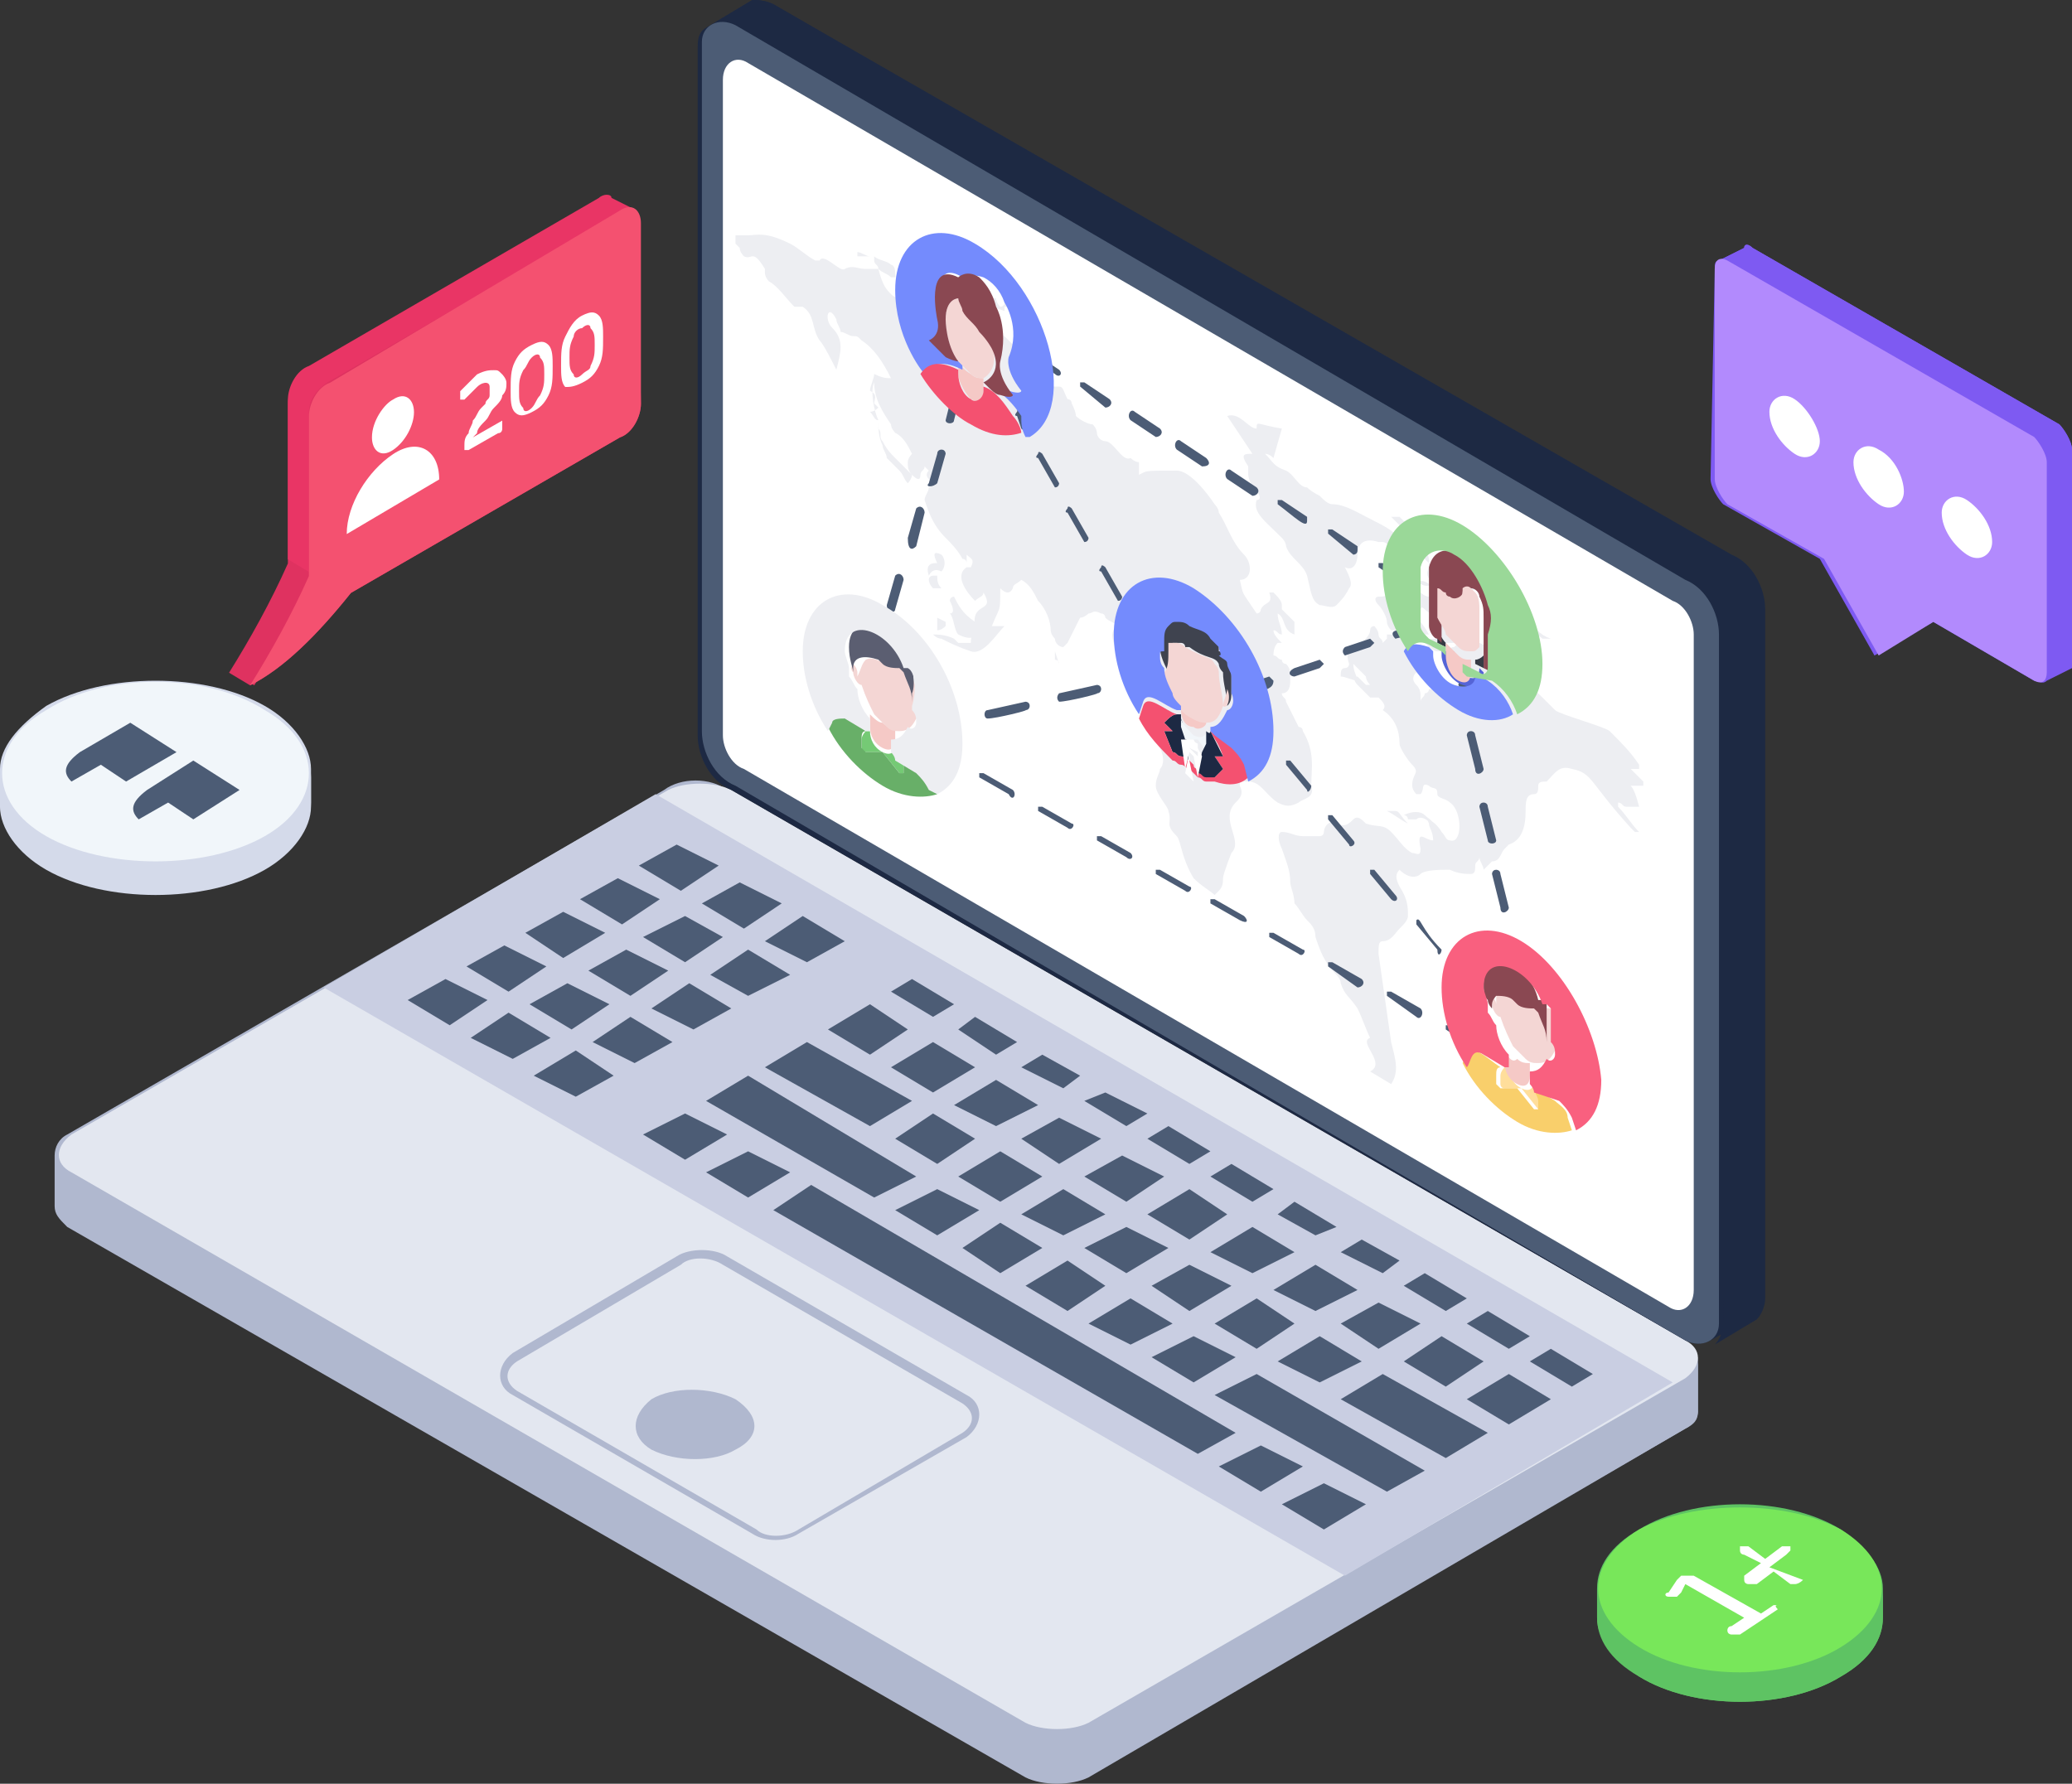 <?xml version="1.0" encoding="UTF-8"?><svg id="Layer_2" xmlns="http://www.w3.org/2000/svg" viewBox="0 0 49.3 42.45"><rect x="0" y="0" width="49.3" height="42.45" fill="#333333" stroke="none"/><defs><style>.cls-1{fill:#f4d6d4;}.cls-2{fill:#f9cf6b;}.cls-3{fill:#f9607f;}.cls-4{fill:#68af68;}.cls-5{fill:#e93565;}.cls-6{fill:#e3e7f0;}.cls-7{fill:#edeef2;}.cls-8{fill:#fff;}.cls-9{fill:#ffde9b;}.cls-10{fill:#f5c9c6;}.cls-11{fill:#f1f6fa;}.cls-12{fill:#f45170;}.cls-13{fill:#7e5af2;}.cls-14{fill:#b28afd;}.cls-15{fill:#b0b8cf;}.cls-16{fill:#c9cee2;}.cls-17{fill:#df3260;}.cls-18{fill:#c58f69;}.cls-19{fill:#d4daea;}.cls-20{fill:#1d2943;}.cls-21{fill:#363a44;}.cls-22{fill:#3f434f;}.cls-23{fill:#8a4852;}.cls-24{fill:#9ad898;}.cls-25{fill:#5b5e71;}.cls-26{fill:#5564d7;}.cls-27{fill:#4c5c75;}.cls-28{fill:#5ec363;}.cls-29{fill:#748bfd;}.cls-30{fill:#75ca75;}.cls-31{fill:#78e75a;}</style></defs><g id="Layer_1-2"><path class="cls-15" d="M1.3,27.5v1.2c0,.2,.1,.3,.3,.5l22.8,13.1c.4,.2,1.1,.2,1.5,0l14.2-8.3c.2-.1,.3-.3,.3-.4v-1.2c0-.2-.1-.3-.3-.5l-22.8-13.1c-.4-.3-1.1-.3-1.5,0L1.6,27c-.2,.1-.3,.3-.3,.5Z"/><path class="cls-15" d="M40.4,32.4v1.2c0,.2-.1,.3-.3,.4l-14.2,8.2c-.4,.2-1.1,.2-1.5,0L1.7,29.1c-.2-.1-.3-.3-.3-.4v-1.2c0,.2,.1,.3,.3,.4l22.7,13.1c.4,.2,1.1,.2,1.5,0l14.2-8.2c.2-.1,.3-.3,.3-.4Z"/><path class="cls-6" d="M40.1,31.9c.4,.2,.4,.6,0,.9l-14.2,8.2c-.4,.2-1.1,.2-1.5,0L1.7,27.9c-.4-.2-.4-.6,0-.9l14.2-8.2c.4-.2,1.1-.2,1.5,0l22.7,13.1Z"/><path class="cls-20" d="M16.6,17.5c0,.5,.3,1.1,.8,1.3l22.7,13.1c.2,.1,.4,.1,.6,0l.9-.5c.1-.1,.2-.3,.2-.5V14.5c0-.5-.3-1.1-.8-1.3L18.4,.1c-.2-.1-.4-.1-.5-.1l-1,.6h0c-.2,.1-.3,.2-.3,.5V17.5Z"/><path class="cls-20" d="M16.9,.6c.1-.1,.3-.1,.5,.1l22.8,13.1c.4,.2,.8,.8,.8,1.3V31.5c0,.2-.1,.4-.2,.5l1-.6c.1-.1,.2-.3,.2-.5V14.5c0-.5-.3-1.1-.8-1.3L18.4,.1c-.2-.1-.4-.1-.5-.1l-1,.6Z"/><path class="cls-27" d="M17.5,.6c-.4-.2-.8,0-.8,.4V17.4c0,.5,.3,1.1,.8,1.3l22.6,13.2c.4,.2,.8,0,.8-.4V15.1c0-.5-.3-1.1-.8-1.3L17.5,.6Z"/><path class="cls-8" d="M17.2,17.5c0,.3,.2,.7,.5,.8l22,12.8c.3,.2,.6,0,.6-.4V15.1c0-.3-.2-.7-.5-.8L17.8,1.5c-.3-.2-.6,0-.6,.4v15.6Z"/><path class="cls-15" d="M19,36.5l4-2.3c.4-.3,.4-.8,0-1l-5.7-3.3c-.3-.2-.9-.2-1.2,0l-3.9,2.3c-.4,.3-.4,.8,0,1l5.7,3.3c.3,.2,.8,.2,1.1,0Zm-1.8-6.4l5.7,3.3c.3,.2,.3,.5,0,.7l-3.9,2.3c-.3,.2-.8,.2-1,0l-5.7-3.3c-.3-.2-.3-.5,0-.7l3.9-2.3c.2-.2,.7-.2,1,0Z"/><polygon class="cls-16" points="7.7 23.5 32 37.5 39.8 32.9 15.6 18.9 7.7 23.5"/><polygon class="cls-27" points="36.4 31.8 35.9 32.1 34.9 31.5 35.4 31.2 36.4 31.8"/><polygon class="cls-27" points="34.9 30.9 34.4 31.2 33.4 30.6 33.9 30.3 34.9 30.9"/><polygon class="cls-27" points="32.5 35.8 31.5 36.4 30.5 35.8 31.5 35.3 32.5 35.8"/><polygon class="cls-27" points="32.3 30.7 31.3 31.2 30.3 30.7 31.3 30.1 32.3 30.7"/><polygon class="cls-27" points="30.8 31.5 29.9 32.1 28.9 31.5 29.9 30.9 30.8 31.5"/><polygon class="cls-27" points="33.8 31.5 32.8 32.1 31.9 31.5 32.8 31 33.8 31.5"/><polygon class="cls-27" points="32.4 32.4 31.4 32.9 30.4 32.4 31.4 31.8 32.4 32.4"/><polygon class="cls-27" points="35.3 32.4 34.4 33 33.4 32.4 34.3 31.8 35.3 32.4"/><polygon class="cls-27" points="36.9 33.3 35.9 33.9 34.9 33.3 35.9 32.7 36.9 33.3"/><polygon class="cls-27" points="35.4 34.1 34.4 34.7 31.9 33.3 32.9 32.7 35.4 34.1"/><polygon class="cls-27" points="33.9 35 33 35.5 28.9 33.2 29.9 32.7 33.9 35"/><polygon class="cls-27" points="37.9 32.7 37.4 33 36.4 32.4 36.9 32.1 37.9 32.7"/><polygon class="cls-27" points="33.3 30 32.9 30.3 31.9 29.8 32.4 29.5 33.3 30"/><polygon class="cls-27" points="31.8 29.2 31.3 29.4 30.4 28.9 30.8 28.6 31.8 29.2"/><polygon class="cls-27" points="30.3 28.3 29.8 28.6 28.8 28 29.3 27.7 30.3 28.3"/><polygon class="cls-27" points="28.8 27.4 28.3 27.7 27.3 27.1 27.8 26.8 28.8 27.4"/><polygon class="cls-27" points="29.3 30.6 28.3 31.2 27.4 30.6 28.3 30.1 29.3 30.6"/><polygon class="cls-27" points="27.8 29.7 26.8 30.3 25.8 29.7 26.8 29.2 27.8 29.7"/><polygon class="cls-27" points="26.3 30.6 25.4 31.2 24.4 30.6 25.4 30 26.3 30.6"/><polygon class="cls-27" points="18.8 27.9 17.8 28.5 16.8 27.9 17.8 27.4 18.8 27.9"/><polygon class="cls-27" points="27.9 31.5 26.9 32 25.9 31.5 26.9 30.9 27.9 31.5"/><polygon class="cls-27" points="23.2 25.4 22.2 26 21.2 25.4 22.2 24.8 23.2 25.4"/><polygon class="cls-27" points="22.7 23.9 22.2 24.2 21.2 23.6 21.7 23.3 22.7 23.9"/><polygon class="cls-27" points="21.6 24.5 20.7 25.1 19.7 24.5 20.7 23.9 21.6 24.5"/><polygon class="cls-27" points="17.3 27 16.3 27.6 15.3 27 16.3 26.5 17.3 27"/><polygon class="cls-27" points="21.7 26.2 20.7 26.8 18.2 25.4 19.2 24.8 21.7 26.2"/><polygon class="cls-27" points="23.2 27.1 22.3 27.7 21.3 27.1 22.2 26.5 23.2 27.1"/><polygon class="cls-27" points="21.8 28 20.8 28.5 16.8 26.2 17.8 25.6 21.8 28"/><polygon class="cls-27" points="24.8 28 23.8 28.6 22.8 28 23.8 27.4 24.8 28"/><polygon class="cls-27" points="27.7 28 26.8 28.6 25.8 28 26.7 27.5 27.7 28"/><polygon class="cls-27" points="23.3 28.8 22.3 29.4 21.3 28.8 22.3 28.3 23.3 28.8"/><polygon class="cls-27" points="26.3 28.9 25.3 29.4 24.3 28.9 25.3 28.3 26.3 28.9"/><polygon class="cls-27" points="29.2 28.9 28.3 29.5 27.3 28.9 28.3 28.3 29.2 28.9"/><polygon class="cls-27" points="24.8 29.7 23.8 30.3 22.9 29.7 23.8 29.1 24.8 29.7"/><polygon class="cls-27" points="30.8 29.8 29.8 30.3 28.8 29.8 29.8 29.2 30.8 29.8"/><polygon class="cls-27" points="29.4 34.1 28.5 34.6 18.4 28.8 19.3 28.2 29.4 34.1"/><polygon class="cls-27" points="24.7 26.3 23.7 26.8 22.7 26.3 23.7 25.7 24.7 26.3"/><polygon class="cls-27" points="26.2 27.1 25.2 27.7 24.3 27.1 25.2 26.6 26.2 27.1"/><polygon class="cls-27" points="27.3 26.5 26.8 26.8 25.8 26.2 26.3 26 27.3 26.5"/><polygon class="cls-27" points="25.7 25.6 25.3 25.9 24.3 25.4 24.8 25.1 25.7 25.6"/><polygon class="cls-27" points="24.2 24.8 23.7 25.1 22.8 24.5 23.2 24.2 24.2 24.8"/><polygon class="cls-27" points="29.4 32.3 28.4 32.9 27.4 32.3 28.4 31.8 29.4 32.3"/><polygon class="cls-27" points="18.6 21.5 17.7 22.1 16.7 21.5 17.6 21 18.6 21.5"/><polygon class="cls-27" points="17.1 20.6 16.2 21.2 15.2 20.6 16.1 20.1 17.1 20.6"/><polygon class="cls-27" points="15.7 21.4 14.8 22 13.8 21.4 14.7 20.9 15.7 21.4"/><polygon class="cls-27" points="17.2 22.3 16.3 22.9 15.3 22.3 16.3 21.8 17.2 22.3"/><polygon class="cls-27" points="18.8 23.2 17.8 23.7 16.9 23.2 17.8 22.6 18.8 23.2"/><polygon class="cls-27" points="14.4 22.2 13.4 22.8 12.5 22.2 13.4 21.7 14.4 22.2"/><polygon class="cls-27" points="15.9 23.1 15 23.7 14 23.1 14.9 22.6 15.9 23.1"/><polygon class="cls-27" points="17.4 24 16.5 24.5 15.5 24 16.4 23.4 17.4 24"/><polygon class="cls-27" points="20.1 22.4 19.2 22.9 18.2 22.4 19.1 21.8 20.1 22.4"/><polygon class="cls-27" points="14.6 25.6 13.7 26.1 12.7 25.6 13.7 25 14.6 25.6"/><polygon class="cls-27" points="16 24.8 15.1 25.3 14.1 24.8 15 24.2 16 24.8"/><polygon class="cls-27" points="13 23 12.1 23.6 11.1 23 12 22.5 13 23"/><polygon class="cls-27" points="11.6 23.8 10.7 24.4 9.7 23.8 10.6 23.3 11.6 23.8"/><polygon class="cls-27" points="14.5 23.9 13.6 24.5 12.6 23.9 13.5 23.4 14.5 23.9"/><polygon class="cls-27" points="13.1 24.7 12.2 25.2 11.2 24.7 12.1 24.1 13.1 24.7"/><polygon class="cls-27" points="31 34.9 30 35.5 29 34.9 30 34.4 31 34.9"/><path class="cls-15" d="M15.5,34.5c.6,.3,1.5,.3,2,0,.6-.3,.6-.8,0-1.2-.6-.3-1.5-.3-2,0-.5,.4-.5,.9,0,1.2Z"/><g><path class="cls-7" d="M30.5,10.2c-.6-.1-.6-.2-.6,0-.2,0-.4-.4-.7-.3l.6,.9c-.2,0-.3,0-.1,.3v.2c0,.1,.1,.3,.2,.4s.1,.2,0,.2c-.1,.3,.2,.5,.6,.9,0,0,.1,.1,.1,.2,.1,.3,.4,.4,.5,.7,.1,.4,.1,.6,.3,.7,.1,0,.3,.1,.4,0s.2-.2,.3-.4c.1-.1,0-.3-.1-.5,.2,.1,.3-.1,.3-.3,0-.3,.2-.4,.5-.3h.1c.1,0,.1,.1,.2,.1,.1,.1,.2,.1,.3,0,.1,0,.1-.1,.2-.2l-.2-.2-.3-.3h.2l.1,.1c.1,.1,.2,.2,.3,.4,0,.1,.1,.2,.2,.3,.1,.1,.1,.2,.1,.3v.1c-.1,.2,0,.3,.1,.3s.1,0,.1,.1l.1,.1h-.1q-.1-.1-.2-.1c-.1-.1-.3-.1-.4,0s-.3,0-.4,0-.1,0-.1,.1c0,.2-.2,.2-.3,.2s-.1,.1,0,.2,.2,.3,.2,.4,.1,.2,.1,.2h.2c.2,0,.3-.1,.5,0l.1,.1h.1c-.1-.2-.3-.4-.4-.6h.1q.1,.1,.1,.2v-.1c0-.1,0-.2,.1-.1s.2,.1,.1,.2c0,.2,.1,.3,.2,.5-.1,0-.2,0-.3,.1,.1,.1,.2,.2,.3,.2s.1,0,.2,.1c0,0,.1,0,.1,.1l.3,.6c0,.1-.1,.2-.2,.2-.2,0-.4-.1-.6-.1,0,0,0,.1-.1,.1,0,.1-.1,.1-.1,.2h0v-.1c0-.1,0-.2-.1-.3-.1-.1-.1-.2,0-.3,.1,0,.1-.1,0-.2v-.3q0-.1-.1-.2s-.1,0-.1-.1c-.2-.1-.3-.1-.5-.1v.1l-.1,.1c0-.1-.1-.1-.1-.2s-.1-.2-.1-.2c0,0-.1,0-.1,.1s-.1,.2-.2,.3l-.1,.1c-.2,0-.3,.1-.2,.4,0,0,0,.1-.1,.1s-.1,.1-.1,.2c.1,0,.3,.1,.4,.1,0-.1-.1-.2-.1-.4l.3,.3c0,.1,.1,.2,.1,.2h-.1l-.1-.1-.1-.1c-.1,0-.1,.1,0,.2l.3,.3h.2c.1,.1,.2,.2,.1,.3,.3,.2,.4,.5,.4,.8,0,.1,.2,.4,.3,.5,.2,.2,0,.2,0,.5,0,0,0,.1,.1,.2h.1c.1-.1,0-.3,.2-.2,.1,.1,.2,0,.2,.2,0,.1,.2,.1,.3,.2,.3,.2,.3,1,0,.9-.1,0-.1-.1-.2-.2-.1-.2-.4-.4-.3-.2,0,.1,.1,.2,.1,.4-.2,0-.4-.3-.3,.2,0,.2-.1,.1-.2,.1-.2-.1-.3-.3-.5-.5s-.3-.1-.6-.2c-.1-.1-.2-.2-.3-.1-.1,.1-.2,.2-.4,.1-.2-.1-.3,.1-.3,.2,0,0,0,.1-.1,.1h-.4c-.2,0-.3-.1-.5-.1-.1,0-.1,.2,0,.4,.1,.3,.2,.5,.2,.8,0,.1,.1,.3,.1,.5,.1,.1,.2,.3,.3,.4,.1,.1,.2,.2,.2,.4,.1,.3,.2,.6,.5,.9,0,0,.1,.1,.1,.2,.1,.3,.2,.3,.4,.6,.1,.2,.2,.5,.3,.7-.3,.1,.4,.6,0,.8l.5,.3c.2-.3,.1-.6,0-1l-.3-2.1c0-.2,0-.3,.1-.3,.2,0,.3-.2,.4-.3,.1-.1,.2-.2,.2-.3,0-.2,0-.4-.2-.7-.1-.2-.1-.3,0-.4,.2,.2,.4,.2,.5,.1s.5-.1,.6-.1h.1c.2,.1,.4,.1,.5,.1s.1-.1,.1-.2,.1-.1,.1-.2c0,.1,.1,.2,.1,.3l.2-.2h0c.2,0,.2-.2,.3-.3l.1-.1c.3-.1,.4-.4,.4-.8,0-.2,0-.4,.2-.4,.1,0,.1-.1,.1-.2s.1-.1,.2-.1h0c.2-.2,.3-.4,.6-.3,.5,.1,.4,.3,1.4,1.4l.1,.1h.1c-.2-.2-.3-.4-.5-.6v-.1c.1,0,.1,.1,.2,.1h.3q-.1-.4-.2-.5h.3v-.1l-.3-.3h.2v-.1c-.2-.3-.4-.5-.7-.8-.1-.1-1.2-.4-1.3-.5h0l-.3-.3c-.1-.1-.2-.2-.3-.2-.2-.1-.3-.1-.5-.2q-.1,0-.2-.1c.1-.1,.1-.2,.1-.2,.1,.1,.1,.2,.2,.2,.1,.1,.2,0,.3,0,0-.1-.1-.3-.1-.5-.1,0-.1-.1-.2-.1-.1-.1-.3-.1-.4-.1s-.2,0-.4-.1c-.1,0-.1-.1-.2-.2s-.1-.1-.2-.1c0,.1,0,.2-.1,.3l-.1,.1q-.2,0,0,.3l.1,.1-.2-.1h0c-.1-.2-.1-.3-.2-.4h.4v-.1c-.1-.1-.1-.2-.2-.3,0,0-.1,0-.1-.1-.1,0-.1-.1-.2-.1v-.1q.1,0,.2,.1c.2,.1,.3,.1,.4,0-.2-.2-.3-.3-.5-.4h-.1c-.1,0-.1-.1-.2-.1,0,0-.1,0-.2-.1h0s-.1-.1-.1-.2h.1c.2,.1,.3,0,.4-.1,.1,0-.1-.3-.2-.4-.2-.2-.5-.4-.7-.6s-.4-.3-.6-.4c-.4-.2-.7-.4-1-.4-.1,0-.2-.1-.3-.2q-.2-.1-.3-.2h0c-.2,0-.3-.3-.5-.4-.3-.1-.3-.2-.5-.4q.1,0,.2,.1l.2-.7Zm-8.2,4.5v.3q.1,0,.2-.1v.2h0v-.3l-.2-.1Zm.1-1.5c-.2-.1-.2,0-.1,.2-.1,0-.3,0-.2,.3q.1-.2,.3-.1c.1-.1,.1-.3,0-.4,.1,0,0,0,0,0Zm2.7,2.3v.2s.1,0,.1,.1l-.1-.3h0Zm-2.4-1.3s-.1,0-.1,.1c.1,.2,.1,.3,0,.3,.1,.1,.1,.4,.2,.5q.4,.2,.5-.1s-.1-.1-.1-.2c-.3-.2-.4-.4-.5-.6Z"/><path class="cls-7" d="M23.6,7.3h0c-.2-.1-.4-.1-.6-.1s-.2,0-.1,.3c.1,.1,0,.1-.1,.1-.1-.1-.3-.2-.4-.1h0s-.1,0-.1-.1l-.3-.3c-.1-.1-.2,0-.3,.2h-.1q0-.1-.1-.2c-.1,0-.2,0-.3-.1-.1-.1-.2-.2-.3-.6h-.3c-.2,0-.3-.1-.5,0-.1,.1-.5-.4-.6-.2h-.1c-.2-.1-.4-.3-.6-.4-.6-.3-.8-.2-1-.2h-.3v.2l.1,.1c0,.1,.1,.2,.1,.2,.2,.1,.2-.2,.5,.3v.1s0,.1,.1,.2c.2,.1,.4,.4,.6,.6h.2c.3,.2,.2,.5,.4,.8,.1,.1,.3,.5,.4,.7,.1-.4,.2-.7-.1-1-.2-.2-.1-.6,.1-.2,0,.1,.1,.2,.1,.3,.1,0,.2,.1,.3,.1s.1,0,.2,.1c.3,.2,.5,.5,.7,.9-.1,0-.2,0-.4-.1,0,.1-.1,.3-.1,.4,.2,.1,.1,.2,.1,.3l.1,.1q-.1,.1-.2,.1c.1,.1,.1,.2,.2,.2h0c0,.2,0,.4,.1,.6,0,.1,.1,.2,.1,.3l.3,.3c.1,.1,.1,.2,.2,.3,0,0,.1-.1,.1-.2l-.4-.4c-.1-.1-.2-.2-.3-.4-.1-.1,0-.2-.1-.3v-.2c-.1-.2-.2-.7-.1-.9,0,.4,.2,.7,.4,1,0,.1,.1,.2,.1,.2,.2,.1,.3,.3,.4,.5,0,0-.1,.1-.1,.2s0,.2,.1,.3q.2,.2,.2,0c0-.1,.1-.1,.1-.2l.1,.1q-.1,.1,0,.2c.1,.1,.1,.2,0,.2,0,.1-.1,.2-.1,.3,.1,.3,.2,.6,.5,.9,.1,.1,.3,.3,.4,.5,0,0,.1,0,.1,.1v-.2c.1,.1,.2,.1,.1,.3h-.1c-.3,.2,0,.6,.2,.8,.1-.1,.2-.1,.2-.2,.3,.5-.3,.2-.2,.8v.1q-.1,.1-.1,.3h-.3l-.1-.1c-.2-.1-.4-.1-.5-.1q.1,.1,.2,.1c.2,.1,.4,.2,.7,.3,.3,.1,.6-.4,.8-.6h-.3c.2-.5,.2-.3,.2-.9q.2,.2,.3,0c0-.1,.1-.1,.2-.2,.2,.1,.3,.3,.4,.5,.2,.2,.3,.5,.3,.7,0,0,0,.1,.1,.2,0,.1,.1,.2,.2,.2l.1-.1,.3-.6c.1,0,.2-.1,.2-.1,.1,0,.1-.1,.3,0,.1,0,.1,.1,.1,.1,.1,.1,.2,.1,.3,.2q-.2,.1-.1,.4c.2,.4,.5,.7,.8,1l.2,.2h0c-.1-.1-.2-.2-.4-.3h-.2v.2c.1,.3,.2,.6,.4,.9,.1,.2,.2,.3,.3,.5,.1,.2,.1,.4,0,.5,0,.1-.1,.2-.1,.4s.3,.5,.3,.6c.1,.3-.1,.3,.2,.6,.1,.1,.1,.5,.4,1,.2,.2,.4,.3,.5,.4l.1-.1c.1-.1,.1-.2,.1-.3s.2-.6,.2-.6c.3-.3-.3-.8,.1-1.2,.1-.1,.2-.2,.1-.4v-.1h.2c.3,0,.4,.3,.7,.5,.2,.1,.3,.1,.5,0,.1-.1,.4-.1,.3-.4,0-.4,.1-.8-.2-1.3,0-.1-.1-.1-.1-.1l-.3-.6c0-.1-.1-.1-.1-.2q.2,0,.2-.3v-.1c0-.1,0-.2-.1-.3-.1,0-.1-.1-.1-.1-.1,0-.1-.1-.2-.1q0-.2,.1-.3h.1c-.1-.1-.2-.2-.2-.3,.1,0,.1,.1,.2,.1,0-.2-.1-.3-.1-.5,.2,.1,.1,.4,.4,.5v-.3l-.3-.3v-.1c0-.1-.1-.2-.2-.3h-.1c.1,.3-.1,.2-.2,.4,0,.1-.1,.1-.1,.1-.4-.6-.3-.4-.4-.8,.3,0,.3-.4,.1-.6-.3-.3-.4-.7-.6-1,0-.1-.1-.2-.1-.2-.2-.3-.6-.8-.9-.8-.8,0-.7,0-.9,.1v-.3c-.1,0-.2-.1-.2-.1-.2,.1-.4-.4-.6-.4-.1,0-.2-.1-.2-.2,0,0,0-.1-.1-.2-.1,0-.3-.1-.4-.2q0-.1-.1-.3s0-.1-.1-.1c-.1-.2-.1-.3-.2-.3h-.2q0-.1-.1-.2l-.1,.1c-.1,0-.1-.1-.2-.2,0-.2-.1-.2-.2-.3h-.1c-.1,0-.1-.1-.1-.2,0,0-.1-.1-.1-.2-.2-.2-.4-.4-.6-.5h-.1l-.3-.3c.6,.1,.6,0,.5-.1Z"/><path class="cls-7" d="M22.3,13.7h-.1s-.1,0-.1,.1c0,0,0,.1,.1,.2h.2c-.1-.1-.1-.2-.1-.3Zm-1.1-7.4h0c-.1-.1-.3-.1-.4-.2v.1c0,.1,.1,.1,.1,.2,.1,.1,.2,.1,.3,.2h.1v-.1c0-.2-.1-.2-.1-.2Z"/><path class="cls-7" d="M35,13.8q-.1,0-.2,.1l.1,.1c.1,.1,.2,0,.3,0-.1-.2-.2-.2-.2-.2Zm1.3,.9s-.1,0-.1,.1-.2,0-.3,0c0-.1-.1-.2-.1-.2h-.2s-.1,0,0,0c0,0,0,.1,.1,.1,.2,.1,.3,.3,.5,.4h0c.1,0,.2,.1,.2,0,.1,0,.2,0,.3,.1h.2c-.3-.1-.4-.3-.6-.5,.1,.1,0,0,0,0Z"/><path class="cls-7" d="M35.5,13.9c-.2-.1-.3-.1-.4,0q0,.1,.1,.2h.3c.1,0,.1-.1,.2-.1q-.2,0-.2-.1Zm-11.3-6.8h-.2q0,.1-.1,.1s0,.1-.1,.1q-.1-.1-.1-.2h-.2q.1,.1,.1,.2l.3,.1v-.1c.2,0,.4,.1,.6,.1v-.1c-.1,0-.2-.1-.3-.2h0Zm9,12.2h-.2c.2,.1,.3,.2,.5,.3-.2-.2-.2-.3-.3-.3Zm.7,.1c-.1-.1-.3-.1-.5,0,.1,0,.1,.1,.1,.1h.2c.1-.1,.3,0,.4,.2,0-.2-.1-.2-.2-.3Zm2-5.1h-.1c0,.1,.1,.2,.1,.3h0q.1,0,.2,.1c0-.2-.1-.3-.2-.4,.1,0,0,0,0,0ZM20.7,6.1c-.1,0-.2-.1-.3-.1v.1h.3Z"/><path class="cls-27" d="M22.3,17.3c.1,0,.5-.1,.4-.1,.1,0,.1-.1,.1-.1,0-.1-.1-.1-.1-.1l-.4,.1c-.1,0-.1,.1,0,.2-.1,0,0,0,0,0Zm1.2-.2c.2,0,1-.2,.9-.2,.1,0,.1-.1,.1-.1,0-.1-.1-.1-.1-.1l-.9,.2c-.1,0-.1,.2,0,.2Zm1.7-.4c.2,0,1-.2,.9-.2,.1,0,.1-.1,.1-.1,0-.1-.1-.1-.1-.1l-.9,.2s-.1,.1,0,.2h0Zm1.8-.4h.3c.1,0,.1-.1,.1-.1,0-.1-.1-.1-.1-.1l-.4,.1,.1,.1q-.1,0,0,0Zm3.1,1.2l-.2-.3h-.1v.1l.2,.3c.1,.1,.2,0,.1-.1Zm4.2,5.1c-.5-.5-.5-.8-.6-.7v.1l.5,.6c0,.2,.1,.1,.1,0Zm-1.1-1.3l-.5-.6h-.1v.1l.5,.6c.1,.1,.2,0,.1-.1Zm-1-1.3l-.5-.6h-.1v.1l.5,.6c0,.1,.2,0,.1-.1Zm-1-1.3l-.5-.6h-.1v.1l.5,.6c0,.1,.1,0,.1-.1Zm3.8,4.8l-.2-.3h-.1v.1l.2,.3c0,.1,.2,0,.1-.1Zm-5.1-7c.2-.1,.4-.1,.4-.3l-.1-.1-.3,.1-.1,.1q0,.2,.1,.2Zm.9-.4l.6-.2,.1-.1-.1-.1-.6,.2c-.2,.1-.1,.2,0,.2Zm1.2-.5h0l.6-.2,.1-.1-.1-.1-.6,.2q-.1,.1,0,.2c-.1,0,0,0,0,0Zm1.2-.4h0l.4-.1,.1-.1-.1-.1-.3,.1c-.2,0-.2,.1-.1,.2-.1,0,0,0,0,0Zm-6.1,.1h0c.1,0,.1-.1,.1-.1l-.2-.3s-.1-.1-.1,0c0,0-.1,.1,0,.1l.2,.3c-.1,0,0,0,0,0Zm-.5-1h0c.1,0,.1-.1,.1-.1l-.4-.7s-.1-.1-.1,0c0,0-.1,.1,0,.1l.4,.7q-.1,0,0,0Zm-.8-1.4q.1,0,0,0c.1,0,.1-.1,.1-.1l-.4-.7s-.1-.1-.1,0c0,0-.1,.1,0,.1l.4,.7h0Zm-.7-1.3s.1,0,0,0c.1,0,.1-.1,.1-.1l-.4-.7s-.1-.1-.1,0c0,0-.1,.1,0,.1l.4,.7h0Zm-.6-1.5l-.2-.3s-.1-.1-.1,0c0,0-.1,.1,0,.1l.1,.3c.1,.1,.2,0,.2-.1Zm-1.8-.1l.1-.4s0-.1-.1-.1c0,0-.1,0-.1,.1l-.1,.4c0,.1,.2,.1,.2,0Zm-1.4,4.5l.2-.7c0-.1-.1-.2-.2-.1l-.2,.7c0,.2,.2,.2,.2,.1Zm.5-1.5l.2-.8c0-.1-.1-.2-.2-.1l-.2,.7c0,.3,.1,.3,.2,.2Zm.5-1.5l.2-.7s0-.1-.1-.1c0,0-.1,0-.1,.1l-.2,.7c-.1,.1,.1,.1,.2,0Zm-1.4,4.1l.2-.4c0-.1-.1-.2-.2-.1l-.1,.4c-.1,.2,.1,.2,.1,.1Zm14,1.2h0c.1,0,.1-.1,.1-.1l-.1-.4c0-.1-.1-.1-.1-.1-.1,0-.1,.1-.1,.1l.2,.5c-.1-.1,0,0,0,0Zm1,4.8l-.2-.8c0-.1-.1-.1-.1-.1-.1,0-.1,.1-.1,.1l.2,.8c0,.2,.2,.1,.2,0Zm-.3-1.6l-.2-.8c0-.1-.1-.1-.1-.1-.1,0-.1,.1-.1,.1l.2,.8c0,.1,.2,.1,.2,0Zm-.3-1.7l-.2-.8c0-.1-.1-.1-.1-.1-.1,0-.1,.1-.1,.1l.2,.8c0,.2,.2,.1,.2,0Zm.8,4.5l-.1-.4c0-.1-.1-.1-.1-.1-.1,0-.1,.1-.1,.1l.1,.4c.1,.2,.2,.1,.2,0Zm-1.3,1.8l-.3-.2h-.1v.1l.3,.2c.1,.1,.2-.1,.1-.1Zm-1-.6l-.7-.4h-.1v.1l.7,.5c.1,.1,.2-.1,.1-.2Zm-1.4-.7l-.7-.4h-.1v.1l.7,.5c.1,0,.2-.1,.1-.2Zm-1.4-.7l-.7-.4h-.1v.1l.7,.4c.1,.1,.2-.1,.1-.1Zm-1.4-.8l-.7-.4h-.1v.1l.7,.4c.2,.1,.2,0,.1-.1Zm-1.3-.7l-.7-.4h-.1v.1l.7,.4c.1,.1,.2-.1,.1-.1Zm-1.4-.8l-.7-.4h-.1v.1l.7,.4c.1,.1,.2,0,.1-.1Zm-1.4-.7l-.7-.4h-.1v.1l.7,.4c.1,.1,.2-.1,.1-.1Zm-1.4-.8l-.7-.4h-.1v.1l.7,.4c.1,.2,.2,0,.1-.1Zm-1.4-.7l-.3-.2h-.1v.1l.3,.2c.2,.1,.2,0,.1-.1Zm10.5-4.4v-.1l-.3-.2h-.1v.1l.3,.2h.1Zm-.9-.6v-.1l-.6-.4h-.1v.1l.6,.5s.1,0,.1-.1Zm-1.2-.7v-.1l-.6-.4h-.1v.1c.4,.3,.7,.6,.7,.4Zm-1.2-.8l-.6-.4c-.1-.1-.2,.1-.1,.2l.6,.4c.1,0,.2-.1,.1-.2Zm-1.2-.7l-.6-.4c-.1-.1-.2,.1-.1,.2l.6,.4c.2,0,.2-.1,.1-.2Zm-1.1-.7l-.6-.4c-.1-.1-.2,.1-.1,.2l.6,.4c.1,0,.2-.1,.1-.2Zm-1.2-.7l-.6-.4h-.1v.1l.6,.5c.1,0,.2-.1,.1-.2Zm-1.2-.7l-.3-.2h-.1v.1l.3,.2c.1,.1,.2,0,.1-.1Z"/><g><path class="cls-21" d="M34.4,15.3c-.1-.1-.2-.3-.2-.4v.4l.2,.1v-.1Z"/><path class="cls-23" d="M34.8,13.2c-.4-.2-.7-.1-.8,.3v1.4c0,.1,.1,.3,.2,.3h0l.1,.1v-1.1c-.1,0,0,0,.1,0,0,0,.1,0,.1,.1,.1,0,.2,0,.3-.1v-.1c0-.1,.1-.1,.2-.1h0c.1,0,.2,.1,.2,.2,.1,.2,.1,.3,.1,.5v1.2l.2,.1h0c.1,.1,.2,0,.2-.1h0v-1.5c-.2-.5-.6-1-.9-1.2Z"/><path class="cls-1" d="M35,14h0c-.1-.1-.2,0-.2,0v.1c0,.1-.2,.2-.3,.1,0,0-.1,0-.1-.1-.1,0-.1-.1-.2-.1v.7c.1,.2,.2,.3,.2,.4l.3,.3c.1,.1,.2,.1,.3,.1s.1,0,.2-.1v-.9c0-.1,0-.3-.1-.4,.1,.1,0,0-.1-.1Z"/><path class="cls-26" d="M34.3,15.5v.1c0,.2,.2,.6,.5,.7s.5,.1,.5-.2v-.1l-.1-.1c0,.2-.1,.3-.3,.2h0c-.2-.1-.3-.3-.3-.6h-.3Z"/><path class="cls-10" d="M34.4,15.3v.3h0c0,.2,.1,.5,.3,.6h0c.2,.1,.3,0,.3-.2h0v-.3c-.1,0-.2,0-.3-.1l-.3-.3Z"/><path class="cls-21" d="M35.3,15.6q-.1,.1-.2,.1v.1l.2,.1v-.3h0Z"/><path class="cls-29" d="M34,15.4h0c-.3-.1-.5-.1-.6,.1,.3,.6,.8,1.1,1.3,1.4s1,.3,1.3,.1c-.1-.3-.3-.6-.6-.8h0l-.3-.2v.1c0,.2-.2,.3-.5,.2-.3-.1-.5-.5-.5-.7v-.1l-.1-.1Z"/><path class="cls-24" d="M34.8,12.5c-1-.6-1.9-.1-1.9,1.1,0,.6,.2,1.3,.6,1.9,.1-.2,.3-.3,.6-.1h0l.2,.1,.1,.1h0v-.2l-.4-.2h0c-.1-.1-.2-.2-.2-.3v-1.4c.1-.4,.5-.5,.8-.3,.4,.2,.7,.8,.8,1.2,.1,.2,.1,.4,0,.7v.8h0c0,.1-.1,.2-.2,.1h0l-.4-.2v.2h0l.1,.1,.6,.1h0c.3,.2,.5,.5,.6,.8,.4-.2,.6-.6,.6-1.2,0-1.2-.9-2.7-1.9-3.3Z"/><path class="cls-9" d="M36.5,25.7c0,.2-.1,.3-.3,.2h0c-.2-.1-.3-.3-.3-.5h-.1s-.1,.1-.1,.2v.2s0,.1,.1,.1h.4l.4,.5h.1v-.2c0-.1,0-.2-.1-.3-.1-.1-.1-.2-.1-.2Z"/><path class="cls-10" d="M35.8,25v.3h0c0,.2,.1,.4,.3,.5h0c.2,.1,.3,0,.3-.2h0v-.3c-.1,0-.2,0-.3-.1-.1,.1-.2,0-.3-.2Z"/><path class="cls-2" d="M34.9,25.1l-.1,.2c.3,.6,.8,1.1,1.3,1.4s1,.3,1.3,.2l-.1-.3c0-.2-.2-.3-.3-.4l-.5-.3c0,.1,.1,.2,.1,.3v.2h-.1l-.4-.5h-.4l-.1-.1v-.2c0-.1,0-.2,.1-.2-.3-.2-.7-.6-.8-.3Z"/><path class="cls-1" d="M36.6,23.9c-.1,0-.3,0-.4-.1l-.1-.1c-.2-.1-.3-.1-.4-.1s-.1,.1-.1,.2v.2h0v-.1s0-.1-.1-.2c0,0-.1,.1,0,.2,0,.1,.1,.3,.2,.3,.1,.3,.2,.5,.3,.7l.3,.3c.1,.1,.2,.1,.3,.1,.2,0,.3-.1,.4-.3,.1,0,.2,0,.2-.1s0-.2-.1-.3v.1c0-.2-.1-.4-.2-.7-.3,0-.3-.1-.3-.1Z"/><path class="cls-23" d="M35.3,23.4h0c0,.2,0,.3,.1,.4,0,.1,.1,.2,.1,.2v.1h0v-.2c0-.1,.1-.2,.1-.2,.1,0,.3,0,.4,.1l.1,.1c.1,.1,.3,.1,.4,.1l.1,.1c.1,.3,.2,.4,.2,.7v-.9c0-.1-.1-.1-.1-.1h-.1c-.2-.9-1.3-1.3-1.3-.4Z"/><path class="cls-3" d="M36.2,22.4c-1-.6-1.9-.1-1.9,1.1,0,.6,.2,1.3,.6,1.9,.1-.1,.1-.5,.4-.3l.5,.3h.1v-.3c-.2-.2-.3-.5-.3-.7-.1-.1-.1-.2-.2-.3v-.2c0-.1-.1-.3-.1-.4h0c0-.9,1.1-.5,1.4,.4h.1l.1,.1v.8c.1,.1,.1,.2,.1,.3s-.1,.2-.2,.1c-.1,.2-.2,.3-.4,.3v.3h0s.1,.1,.1,.2l.6,.2c.1,.1,.2,.2,.3,.4l.1,.3c.4-.2,.6-.6,.6-1.2-.1-1.2-.9-2.7-1.9-3.3Z"/><path class="cls-30" d="M21.3,17.7c0,.2-.1,.3-.3,.2h0c-.2-.1-.3-.3-.3-.5h-.1s-.1,.1-.1,.2v.2s0,.1,.1,.1h.4l.4,.5h.1v-.2c0-.1,0-.2-.1-.3,0-.1,0-.2-.1-.2Z"/><path class="cls-10" d="M20.7,17v.3h0c0,.2,.1,.4,.3,.5h0c.2,.1,.3,0,.3-.2h0v-.3c-.1,0-.2,0-.3-.1-.1,0-.2-.1-.3-.2Z"/><path class="cls-4" d="M20.1,17c-.1-.1-.2,0-.3,.1l-.1,.2c.3,.6,.8,1.1,1.3,1.4s1,.3,1.3,.2l-.1-.3c0-.2-.2-.3-.3-.4l-.5-.3c0,.1,.1,.2,.1,.3v.2h-.1l-.4-.5h-.4l-.1-.1v-.2c0-.1,0-.2,.1-.2l-.5-.4Z"/><path class="cls-1" d="M21.5,15.9c-.1,0-.3,0-.4-.1-.1,0-.3-.2-.5-.1-.1,.1-.1,.2-.2,.4h0v-.1s0-.1-.1-.2c0,0-.1,.1,0,.2,0,.1,.1,.3,.2,.3,.1,.3,.2,.5,.3,.7l.3,.3c.1,.1,.2,.1,.3,.1,.2,0,.3-.1,.4-.3,.1,0,.2,0,.2-.1s0-.2-.1-.3v.1c0-.2-.1-.4-.2-.7l-.2-.2Z"/><path class="cls-25" d="M20.2,15.4h0c0,.3,.1,.5,.1,.6v.1h0v-.2c0-.3,.3-.3,.6-.2l.1,.1c.1,.1,.3,.1,.4,.1l.1,.1c.1,.3,.2,.4,.2,.7v-.2c.1-.2,0-.8-.1-.9h-.1c-.2-.7-1.3-1.1-1.3-.2Z"/><path class="cls-7" d="M21,14.4c-1-.6-1.9-.1-1.9,1.1,0,.6,.2,1.3,.6,1.9l.1-.2c0-.1,.2-.1,.3-.1l.5,.3h.1v-.3c-.2-.2-.3-.5-.3-.7-.1-.1-.1-.2-.2-.3v-.2c0-.1-.1-.3-.1-.4h0c0-.9,1.1-.5,1.4,.4h.1c.2,.1,.2,.6,.1,.9v.1c.1,.1,.1,.2,.1,.3s-.1,.2-.2,.1c-.1,.2-.2,.3-.4,.3v.3h0s.1,.1,.1,.2l.5,.3c.1,.1,.2,.2,.3,.4l.2,.1c.4-.2,.6-.6,.6-1.2,0-1.3-.8-2.7-1.9-3.3Z"/><path class="cls-20" d="M28.1,17h-.1c-.1,0-.2,.1-.3,.2l.2,.2h-.2l.2,.5c.1,0,.1,.1,.2,.1s.1,.1,.2,.1l-.1-.7-.1-.3q0,.1,0-.1h0Z"/><path class="cls-12" d="M27.2,16.8l-.1,.3c.2,.4,.5,.7,.8,1,.1,0,.1,.1,.2,.1s.1,.1,.2,.1h0l.1,.1,.1,.1h0c.1,0,.1,.1,.2,.1h.2c.3,.1,.6,.1,.8-.1l-.1-.4c0-.2-.2-.3-.3-.4l-.5-.3h0c.1,.2,.2,.3,.3,.6h-.2l.2,.3-.2,.2q-.1,0-.2-.1c-.1,0-.1-.1-.2-.1h0s-.1,0-.1-.1l-.1-.1h0c-.1,0-.1-.1-.2-.1s-.1-.1-.2-.1l-.2-.5h.2l-.2-.2c.1-.1,.2-.2,.3-.2h0c-.3-.1-.7-.5-.8-.2Z"/><g><path class="cls-11" d="M28.7,17.4c0,.1-.1,.2-.3,.1h0c-.1-.1-.3-.3-.3-.4h0v.2l.1,.3h.3l.3,.4,.1-.2c-.1-.2-.2-.3-.2-.4h0Z"/><path class="cls-20" d="M28.7,17.4h0v.3l-.1,.2-.1,.5c.1,0,.1,.1,.2,.1h.2l.2-.2-.2-.3h.2l-.3-.6c0,.1-.1,0-.1,0Z"/><path class="cls-10" d="M28.1,16.8v.1h0c0,.2,.1,.4,.3,.4h0c.1,.1,.3,0,.3-.1h0v-.1c-.1,0-.2,0-.3-.1-.1,0-.2-.1-.3-.2Z"/></g><path class="cls-8" d="M28.3,17.9h0l-.1,.5,.1,.1,.1,.1-.1-.5h0v-.2Z"/><polygon class="cls-8" points="28.3 17.6 28.3 17.7 28.3 17.8 28.3 17.8 28.5 17.9 28.5 17.9 28.5 17.8 28.5 17.7 28.3 17.6"/><path class="cls-18" d="M27.7,15.9h0c0,.2,.1,.4,.2,.6-.1-.2-.2-.4-.2-.6Z"/><path class="cls-22" d="M28.2,14.8c-.1,0-.2-.1-.3-.1s-.2,0-.2,.1c-.1,.1-.1,.3-.1,.4v.2c0,.2,.1,.4,.2,.6,0-.2,0-.4,.1-.5v-.2h.2s.1,0,.1,.1h.1c.4,.3,.6,.2,.7,.4q0,.1,.1,.2c0,.3,.1,.5,.1,.8,.1-.1,.1-.2,.1-.4v-.4c0-.1,0-.2-.1-.3,0-.1-.1-.2-.2-.2h0v-.2c0-.1-.1-.2-.2-.2-.2-.2-.4-.3-.6-.3Z"/><g><path class="cls-8" d="M28.4,17.6h-.3l.1,.7h0l.1-.4h0l.1,.1h0l.1,.5h0l.1-.5-.2-.4Zm-.1,.2v-.1h0l.2,.1v.2h0l-.2-.2h0"/><path class="cls-1" d="M28.2,15.4h0c-.1-.1-.2-.1-.2-.1h-.2v.2c0,.2,0,.4-.1,.5-.1-.2-.1-.4-.2-.6l-.1,.1c0,.1,.1,.3,.1,.3,0,.2,.1,.4,.2,.6,.1,.1,.1,.2,.2,.3l.3,.3c.3,.2,.4,.2,.5,.2,.2,0,.3-.1,.4-.4h0c.1,.1,.2-.2,.1-.4,0,.1-.1,.3-.1,.4,0-.3-.1-.5-.1-.8q0-.1-.1-.2c-.1-.2-.2-.1-.7-.4Z"/><path class="cls-29" d="M28.4,14c-1-.6-1.9-.1-1.9,1.1,0,.6,.2,1.3,.6,1.9h0l.1-.3c.1-.3,.5,.1,.8,.2h.1v-.1c-.1-.1-.2-.2-.2-.3-.1-.2-.2-.4-.2-.6-.1-.1-.1-.2-.1-.3s0-.1,.1-.1v-.2c0-.2,0-.3,.1-.4s.1-.1,.2-.1,.2,0,.3,.1c.2,.1,.4,.1,.5,.3l.2,.2c0,.1,.1,.2,0,.2,.1,.1,.2,.1,.2,.2s.1,.2,.1,.3v.4c.1,.2,0,.4-.1,.4h0c-.1,.2-.2,.4-.4,.4v.1h0l.1,.1,.4,.3c.1,.1,.2,.2,.3,.4l.1,.4h0c.4-.2,.6-.6,.6-1.2,0-1.3-.8-2.7-1.9-3.4Z"/></g><g><path class="cls-10" d="M22.8,8.6v.3c0,.2,.2,.5,.3,.6,.2,.1,.3,0,.3-.2v-.3c-.1,0-.2,0-.3-.1,0,0-.2-.1-.3-.3Z"/><path class="cls-29" d="M23.2,5.8c-1-.6-1.9-.1-1.9,1.1,0,1.1,.6,1.9,.7,2,.2-.3,.5-.3,.9-.1v-.2s-.1,0-.3-.1c-.1-.1-.3-.2-.4-.4,0,0,.3,0,.2-.5,0-.1-.3-1.5,.5-1,0,0,.2-.1,.5,0,.2,.1,.4,.3,.5,.6,0,0,.4,.6,.1,1.3,0,0-.1,.3,.3,.8,0,0,0,.1-.3,0-.1-.1-.2-.2-.4-.3v.2c.3,.2,.5,.4,.7,.7,0,.2,0,.3,.1,.5h.1c1.2-.7,.4-3.6-1.3-4.6Z"/><path class="cls-12" d="M22.8,8.8c-.4-.2-.7-.2-.9,.1,.3,.5,.8,1,1.2,1.2,.5,.3,.9,.3,1.2,.2,0-.1-.1-.3-.2-.4-.2-.3-.4-.6-.7-.7v.1c0,.2-.2,.3-.3,.2-.2-.1-.3-.4-.3-.6v-.1Z"/><path class="cls-1" d="M22.8,7.1s-.3,0-.3,.5c0,0,0,.6,.3,1l.3,.3c.1,.1,.2,.1,.3,.1,0,0,.4-.2,.2-.8,0,0-.1-.2-.3-.4-.2-.1-.3-.3-.4-.5,0,0-.1-.1-.1-.2Z"/></g><path class="cls-23" d="M23.3,6.6c-.3-.2-.5,0-.5,0-.8-.4-.5,1-.5,1,.1,.4-.2,.5-.2,.5l.4,.4c.2,.1,.3,.1,.3,.1-.3-.4-.3-1-.3-1,0-.5,.3-.5,.3-.5,0,.1,.1,.2,.1,.3,.1,.2,.3,.3,.4,.5,.2,.2,.3,.4,.3,.4,.3,.6-.2,.8-.2,.8,.2,.2,.3,.3,.4,.3,.3,.1,.3,0,.3,0-.4-.5-.3-.8-.3-.8,.2-.8-.1-1.3-.1-1.3-.1-.4-.3-.6-.4-.7Z"/></g></g><g><path class="cls-13" d="M48.6,16.3h0c0-.1,.1-.1,0,0,.1-.1,0-.1,0,0Z"/><path class="cls-13" d="M40.7,11.4c0,.2,.2,.5,.3,.6l2.3,1.3,1.3,2.3,1.4-.8,2.4,1.4c.1,0,.2,.1,.3,0,0,0,.1,0,.1-.1,0,0,0,.1-.1,.1l.6-.3v-5.2c0-.2-.2-.5-.3-.6l-7.3-4.2c-.1-.1-.2-.1-.2,0l-.6,.3h0c-.1,0-.1,.1-.1,.2l-.1,5Z"/><path class="cls-13" d="M48.6,16.3h0c0-.1,.1-.1,0,0,.1-.1,0-.1,0,0Z"/><g><path class="cls-13" d="M40.9,6.2h.2l7.3,4.2c.2,.1,.3,.4,.3,.6v5c0,.1,0,.2-.1,.2l.6-.3c.1,0,.1-.1,.1-.2v-5c0-.2-.2-.5-.3-.6l-7.3-4.2c-.1-.1-.2-.1-.2,0l-.6,.3Z"/><path class="cls-14" d="M41.1,6.2c-.2-.1-.3,0-.3,.2v5c0,.2,.2,.5,.3,.6l2.3,1.3,1.3,2.3,1.3-.8,2.4,1.4c.2,.1,.3,0,.3-.2v-5c0-.2-.2-.5-.3-.6l-7.3-4.2Z"/></g><path class="cls-8" d="M46.8,11.9c-.3-.2-.6,0-.6,.3,0,.4,.3,.8,.6,1,.3,.2,.6,0,.6-.3,0-.4-.3-.8-.6-1Zm-2.1-1.2c-.3-.2-.6,0-.6,.3,0,.4,.3,.8,.6,1,.3,.2,.6,0,.6-.3s-.2-.8-.6-1Zm-2-1.2c-.3-.2-.6,0-.6,.3,0,.4,.3,.8,.6,1s.6,0,.6-.3-.3-.8-.6-1Z"/></g><g><path class="cls-28" d="M44.8,37.8v.7c0,.5-.3,1-1,1.4-1.3,.8-3.5,.8-4.8,0-.6-.4-1-.9-1-1.4v-.7h0c0-.5,.3-1,1-1.4,1.3-.8,3.5-.8,4.8,0,.6,.4,1,.9,1,1.4Z"/><path class="cls-28" d="M38,37.8v.7c0,.5,.3,1,1,1.4,1.3,.8,3.5,.8,4.8,0,.7-.4,1-.9,1-1.4v-.7c0,.5-.3,1-1,1.4-1.3,.8-3.5,.8-4.8,0-.7-.4-1-.9-1-1.4Z"/><path class="cls-31" d="M39,36.4c-1.3,.8-1.3,2,0,2.8s3.5,.8,4.8,0,1.3-2,0-2.8c-1.3-.7-3.5-.7-4.8,0Z"/><path class="cls-8" d="M42.9,37.6s0,.1,0,0q-.1,.1-.2,.1h-.1l-.4-.3-.4,.3h-.2s-.1,0-.1-.1v-.1l.4-.3-.4-.2s-.1,0-.1-.1v-.1h.2l.4,.3,.4-.3h.2v.1l-.1,.1-.4,.3,.8,.3h0Zm-.6,.7s0,.1,0,0l-.9,.6h-.2s-.1,0-.1-.1c0,0,0-.1,.1-.1l.3-.2-1.4-.8-.1,.2-.1,.1h-.2c-.1,0-.1-.1,0-.1l.2-.3,.1-.1h.3l1.6,.9,.3-.2h.1q-.1,0,0,.1h0Z"/></g><g><path class="cls-17" d="M15.25,9.61c0,.3-.2,.7-.5,.8l-6.4,3.7c-.8,1-1.6,1.8-2.4,2.2l-.5-.3c.5-.8,1-1.7,1.4-2.6q0-.1,0,0v-3.8c0-.3,.2-.7,.5-.8l6.9-4c.1-.1,.3-.1,.3,0l.5,.3h0c.1,0,.1,.1,.1,.3l.1,4.2Z"/><path class="cls-17" d="M6.05,16.31l-.5-.3c.5-.8,1-1.7,1.4-2.6l.5,.3c-.4,.9-.9,1.8-1.4,2.6Z"/><path class="cls-5" d="M15.15,5.01h-.3l-6.9,4c-.4,.2-.6,.5-.6,.8v3.8l-.5-.3v-3.8c0-.3,.2-.7,.5-.8l6.9-4c.1-.1,.3-.1,.3,0l.6,.3Z"/><path class="cls-12" d="M14.75,5.01c.3-.2,.5,0,.5,.3v4.3c0,.3-.2,.7-.5,.8l-6.4,3.7c-.8,1-1.6,1.8-2.4,2.2,.5-.8,1-1.7,1.4-2.6v-3.8c0-.3,.2-.7,.5-.8l6.9-4.1Z"/><path class="cls-8" d="M9.35,10.81c.6-.4,1.1-.1,1.1,.6l-2.2,1.3c0-.7,.5-1.5,1.1-1.9Zm0-1.3c.3-.2,.5,0,.5,.3s-.2,.7-.5,.9-.5,0-.5-.3c0-.4,.3-.8,.5-.9Z"/><path class="cls-8" d="M11.95,10.01s0,.1,0,0v.2s0,.1-.1,.1l-.7,.4h-.1v-.1c0-.1,0-.2,.1-.3,0-.1,.1-.2,.1-.3,.1-.1,.1-.2,.2-.3l.1-.1c0-.1,.1-.1,.1-.2v-.2q0-.1-.1-.1s-.1,0-.2,.1l-.3,.3h-.1v-.2l.4-.4c.2-.1,.3-.1,.4-.1s.1,0,.2,.1c0,0,.1,.1,.1,.2s0,.2-.1,.3c0,.1-.1,.2-.2,.3-.1,.1-.1,.2-.2,.3-.1,.1-.2,.2-.2,.3l-.1,.1,.7-.4q-.1,0,0,0Zm.7-.2c.2-.1,.3-.2,.4-.4,.1-.2,.1-.4,.1-.7,0-.2,0-.4-.1-.5s-.2-.1-.4,0-.3,.2-.4,.4c-.1,.2-.1,.4-.1,.7,0,.2,0,.4,.1,.5,.1,.1,.2,.1,.4,0Zm.2-1.3c.1,.1,.1,.2,.1,.4s0,.3-.1,.5c-.1,.1-.1,.2-.2,.3-.1,.1-.2,.1-.2,0-.1-.1-.1-.2-.1-.4s0-.3,.1-.5c.1-.1,.1-.2,.2-.3,.1-.1,.2-.1,.2,0Zm1,.6c.2-.1,.3-.2,.4-.4,.1-.2,.1-.4,.1-.7,0-.2,0-.4-.1-.5s-.2-.1-.4,0c-.2,.1-.3,.3-.4,.5s-.1,.4-.1,.7c0,.2,0,.4,.1,.5,.1,0,.2,0,.4-.1Zm.2-1.3c.1,.1,.1,.2,.1,.4s0,.3-.1,.5c0,.1-.1,.1-.2,.2-.1,.1-.2,.1-.2,0-.1-.1-.1-.2-.1-.4s0-.3,.1-.5c0-.1,.1-.2,.2-.2,.1-.1,.2-.1,.2,0Z"/></g><g><path class="cls-19" d="M0,18.3v.8c0,.5,.4,1.1,1.1,1.5,1.4,.8,3.8,.8,5.2,0,.7-.4,1.1-1,1.1-1.5v-.8c0-.5-.4-1.1-1.1-1.5-1.4-.8-3.8-.8-5.2,0-.7,.5-1.1,1-1.1,1.5q0,.1,0,0Z"/><path class="cls-19" d="M7.4,18.4v.8c0,.5-.4,1.1-1.1,1.5-1.4,.8-3.8,.8-5.2,0-.7-.4-1.1-1-1.1-1.5v-.8c0,.5,.4,1.1,1.1,1.5,1.4,.8,3.8,.8,5.2,0,.7-.4,1.1-1,1.1-1.5Z"/><path class="cls-11" d="M6.3,16.9c1.4,.8,1.4,2.2,0,3s-3.8,.8-5.2,0-1.4-2.2,0-3c1.4-.9,3.8-.9,5.2,0Z"/><path class="cls-27" d="M3.5,18.8c-.4,.3-.4,.5-.2,.7l.7-.4,.6,.4,1.1-.7-1.1-.7-1.1,.7Zm-1.6-.9c-.4,.3-.4,.5-.2,.7l.7-.4,.6,.4,1.2-.7-1.1-.7-1.2,.7Z"/></g></g></svg>